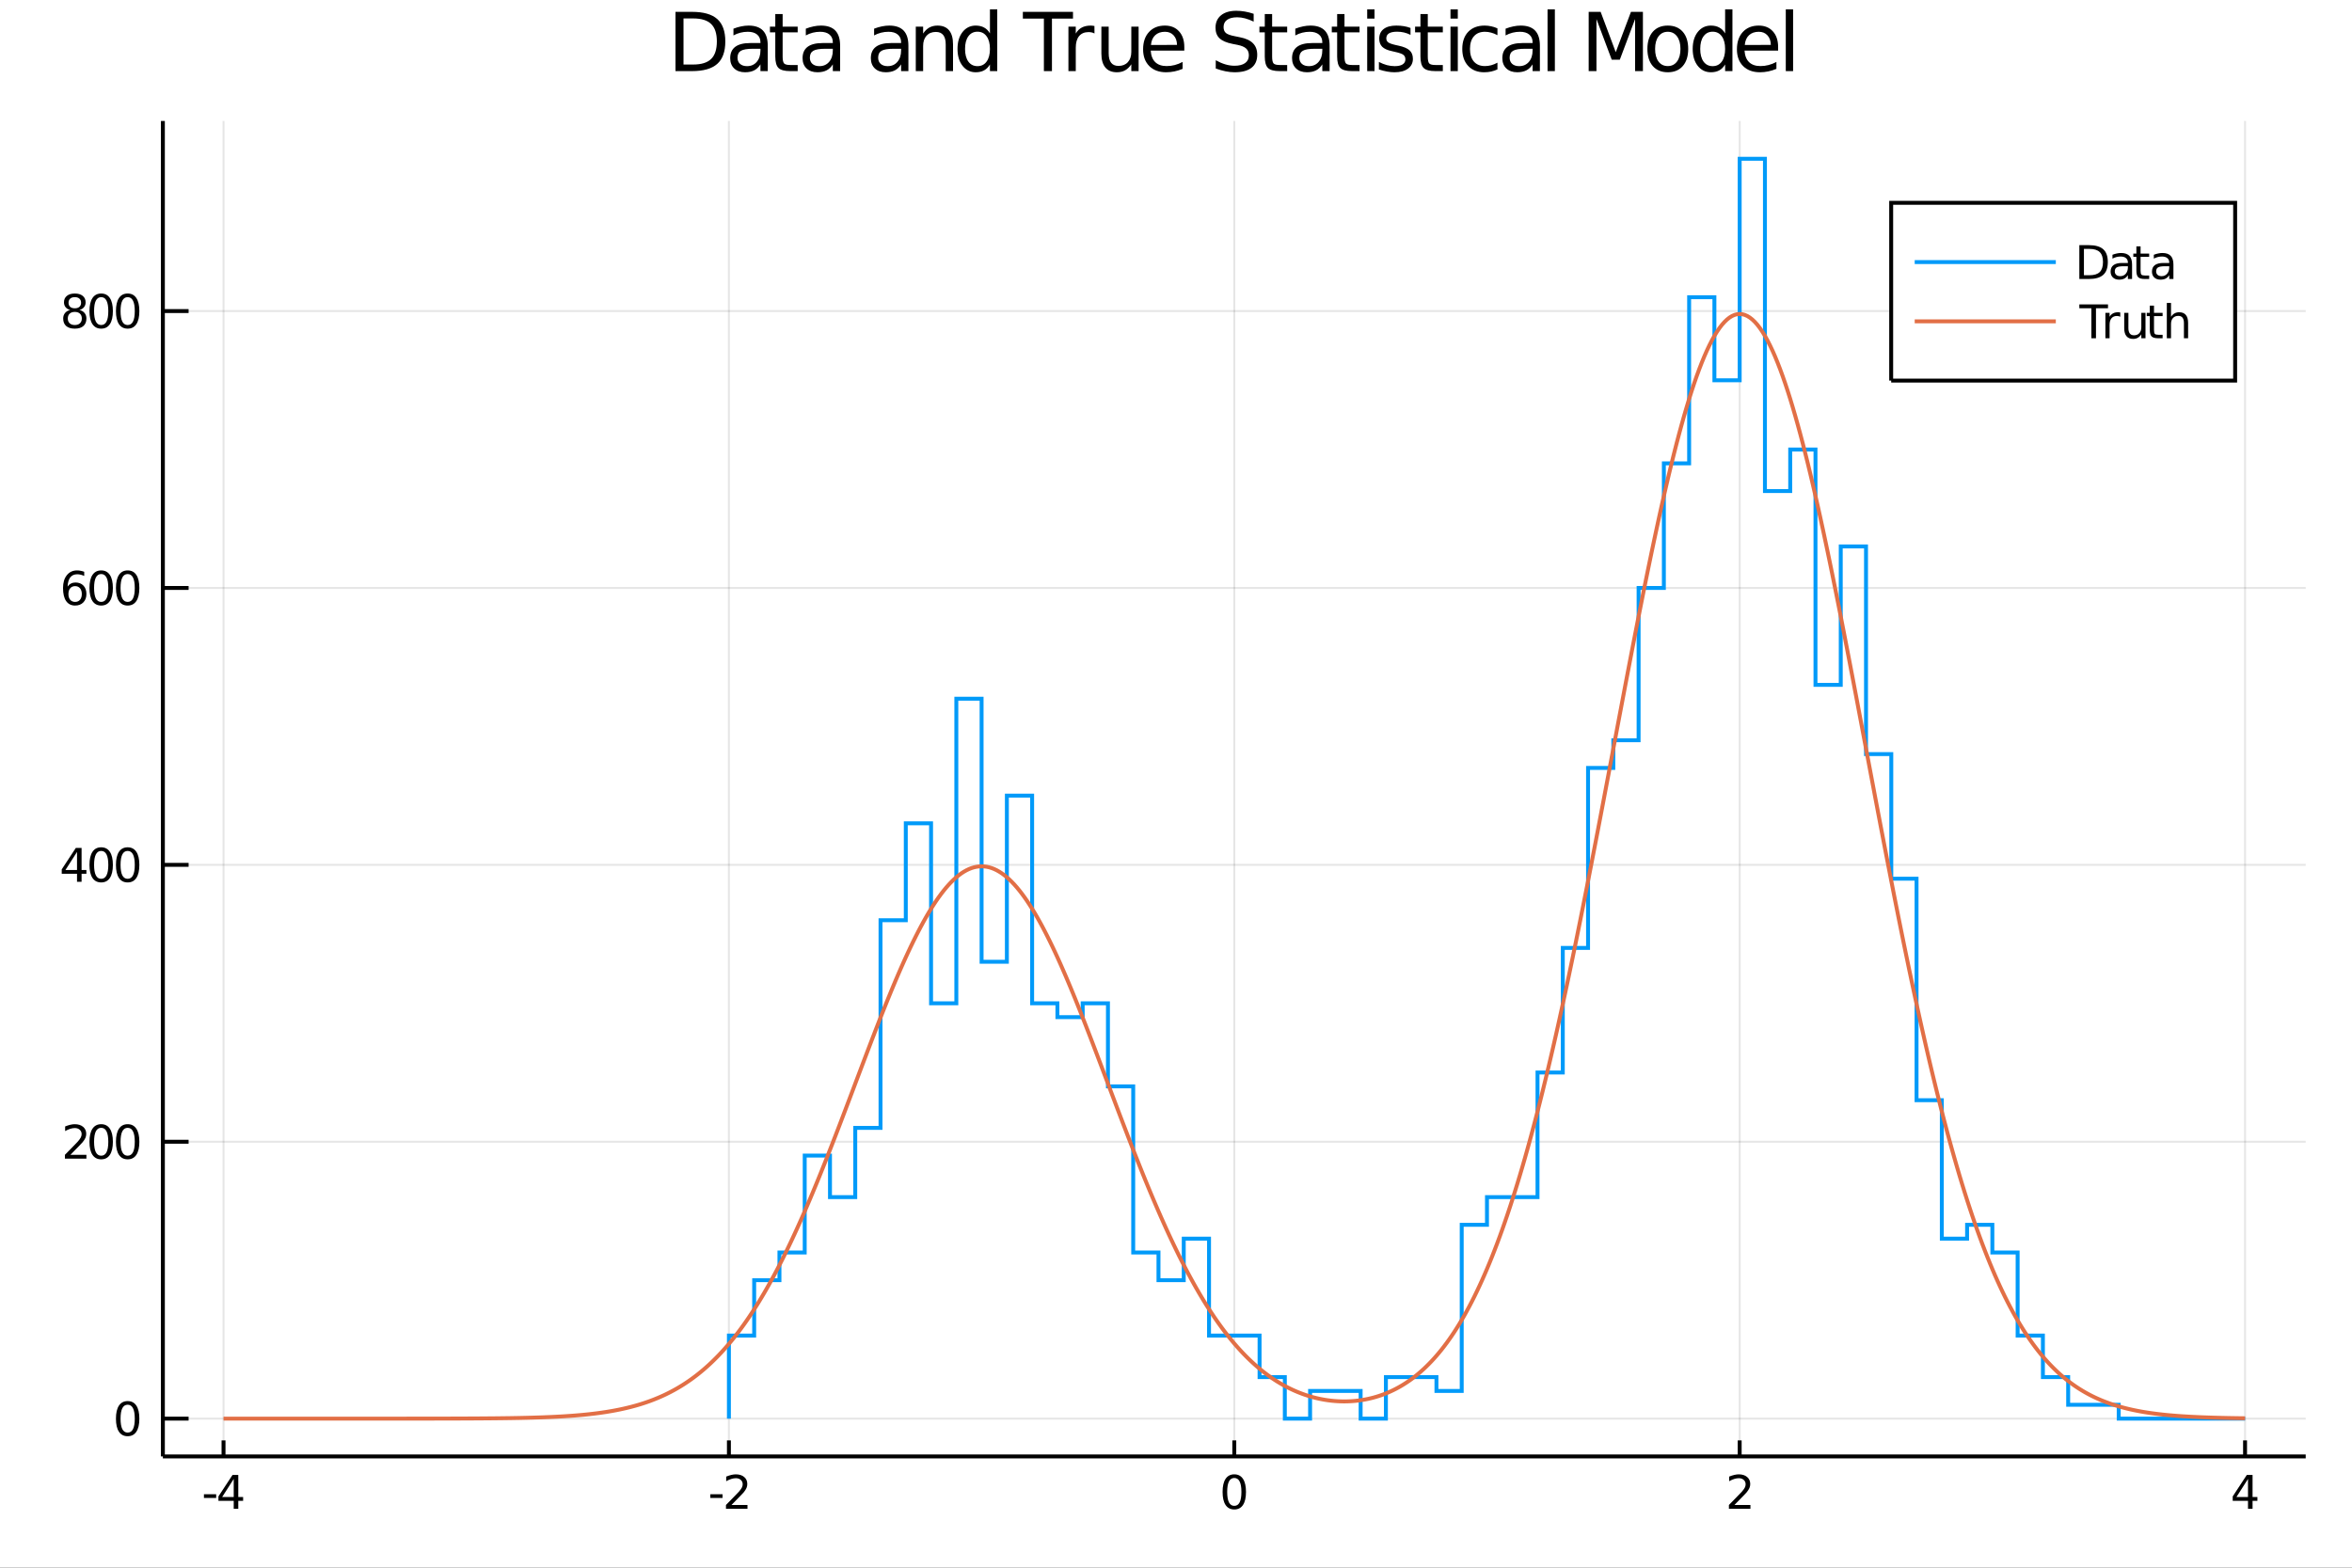 <?xml version="1.0" encoding="utf-8"?>
<svg xmlns="http://www.w3.org/2000/svg" xmlns:xlink="http://www.w3.org/1999/xlink" width="600" height="400" viewBox="0 0 2400 1600">
<rect x="0" y="0" width="2400" height="1600" fill="#333333" stroke="none"/>
<defs>
  <clipPath id="clip020">
    <rect x="0" y="0" width="2400" height="1600"/>
  </clipPath>
</defs>
<path clip-path="url(#clip020)" d="
M0 1600 L2400 1600 L2400 0 L0 0  Z
  " fill="#ffffff" fill-rule="evenodd" fill-opacity="1"/>
<defs>
  <clipPath id="clip021">
    <rect x="480" y="0" width="1681" height="1600"/>
  </clipPath>
</defs>
<path clip-path="url(#clip020)" d="
M166.205 1486.45 L2352.76 1486.45 L2352.76 123.472 L166.205 123.472  Z
  " fill="#ffffff" fill-rule="evenodd" fill-opacity="1"/>
<defs>
  <clipPath id="clip022">
    <rect x="166" y="123" width="2188" height="1364"/>
  </clipPath>
</defs>
<polyline clip-path="url(#clip022)" style="stroke:#000000; stroke-width:2; stroke-opacity:0.1; fill:none" points="
  228.088,1486.45 228.088,123.472 
  "/>
<polyline clip-path="url(#clip022)" style="stroke:#000000; stroke-width:2; stroke-opacity:0.1; fill:none" points="
  743.784,1486.45 743.784,123.472 
  "/>
<polyline clip-path="url(#clip022)" style="stroke:#000000; stroke-width:2; stroke-opacity:0.1; fill:none" points="
  1259.48,1486.45 1259.48,123.472 
  "/>
<polyline clip-path="url(#clip022)" style="stroke:#000000; stroke-width:2; stroke-opacity:0.1; fill:none" points="
  1775.18,1486.45 1775.18,123.472 
  "/>
<polyline clip-path="url(#clip022)" style="stroke:#000000; stroke-width:2; stroke-opacity:0.1; fill:none" points="
  2290.87,1486.45 2290.87,123.472 
  "/>
<polyline clip-path="url(#clip022)" style="stroke:#000000; stroke-width:2; stroke-opacity:0.1; fill:none" points="
  166.205,1447.87 2352.76,1447.87 
  "/>
<polyline clip-path="url(#clip022)" style="stroke:#000000; stroke-width:2; stroke-opacity:0.1; fill:none" points="
  166.205,1165.27 2352.76,1165.27 
  "/>
<polyline clip-path="url(#clip022)" style="stroke:#000000; stroke-width:2; stroke-opacity:0.1; fill:none" points="
  166.205,882.675 2352.76,882.675 
  "/>
<polyline clip-path="url(#clip022)" style="stroke:#000000; stroke-width:2; stroke-opacity:0.1; fill:none" points="
  166.205,600.076 2352.76,600.076 
  "/>
<polyline clip-path="url(#clip022)" style="stroke:#000000; stroke-width:2; stroke-opacity:0.1; fill:none" points="
  166.205,317.476 2352.76,317.476 
  "/>
<polyline clip-path="url(#clip020)" style="stroke:#000000; stroke-width:4; stroke-opacity:1; fill:none" points="
  166.205,1486.45 2352.76,1486.45 
  "/>
<polyline clip-path="url(#clip020)" style="stroke:#000000; stroke-width:4; stroke-opacity:1; fill:none" points="
  166.205,1486.45 166.205,123.472 
  "/>
<polyline clip-path="url(#clip020)" style="stroke:#000000; stroke-width:4; stroke-opacity:1; fill:none" points="
  228.088,1486.45 228.088,1470.09 
  "/>
<polyline clip-path="url(#clip020)" style="stroke:#000000; stroke-width:4; stroke-opacity:1; fill:none" points="
  743.784,1486.45 743.784,1470.09 
  "/>
<polyline clip-path="url(#clip020)" style="stroke:#000000; stroke-width:4; stroke-opacity:1; fill:none" points="
  1259.48,1486.45 1259.48,1470.09 
  "/>
<polyline clip-path="url(#clip020)" style="stroke:#000000; stroke-width:4; stroke-opacity:1; fill:none" points="
  1775.18,1486.45 1775.18,1470.09 
  "/>
<polyline clip-path="url(#clip020)" style="stroke:#000000; stroke-width:4; stroke-opacity:1; fill:none" points="
  2290.87,1486.45 2290.87,1470.09 
  "/>
<polyline clip-path="url(#clip020)" style="stroke:#000000; stroke-width:4; stroke-opacity:1; fill:none" points="
  166.205,1447.87 192.443,1447.87 
  "/>
<polyline clip-path="url(#clip020)" style="stroke:#000000; stroke-width:4; stroke-opacity:1; fill:none" points="
  166.205,1165.27 192.443,1165.27 
  "/>
<polyline clip-path="url(#clip020)" style="stroke:#000000; stroke-width:4; stroke-opacity:1; fill:none" points="
  166.205,882.675 192.443,882.675 
  "/>
<polyline clip-path="url(#clip020)" style="stroke:#000000; stroke-width:4; stroke-opacity:1; fill:none" points="
  166.205,600.076 192.443,600.076 
  "/>
<polyline clip-path="url(#clip020)" style="stroke:#000000; stroke-width:4; stroke-opacity:1; fill:none" points="
  166.205,317.476 192.443,317.476 
  "/>
<path clip-path="url(#clip020)" d="M 0 0 M208.1 1525.04 L220.577 1525.04 L220.577 1528.83 L208.1 1528.83 L208.1 1525.04 Z" fill="#000000" fill-rule="evenodd" fill-opacity="1" /><path clip-path="url(#clip020)" d="M 0 0 M238.493 1509.43 L226.688 1527.88 L238.493 1527.88 L238.493 1509.43 M237.266 1505.36 L243.146 1505.36 L243.146 1527.88 L248.077 1527.88 L248.077 1531.77 L243.146 1531.77 L243.146 1539.92 L238.493 1539.92 L238.493 1531.77 L222.891 1531.77 L222.891 1527.26 L237.266 1505.36 Z" fill="#000000" fill-rule="evenodd" fill-opacity="1" /><path clip-path="url(#clip020)" d="M 0 0 M724.838 1525.04 L737.314 1525.04 L737.314 1528.83 L724.838 1528.83 L724.838 1525.04 Z" fill="#000000" fill-rule="evenodd" fill-opacity="1" /><path clip-path="url(#clip020)" d="M 0 0 M746.412 1535.98 L762.731 1535.98 L762.731 1539.92 L740.787 1539.92 L740.787 1535.98 Q743.449 1533.23 748.032 1528.6 Q752.638 1523.95 753.819 1522.61 Q756.064 1520.08 756.944 1518.35 Q757.847 1516.59 757.847 1514.9 Q757.847 1512.14 755.902 1510.41 Q753.981 1508.67 750.879 1508.67 Q748.68 1508.67 746.226 1509.43 Q743.796 1510.2 741.018 1511.75 L741.018 1507.03 Q743.842 1505.89 746.296 1505.31 Q748.749 1504.73 750.787 1504.73 Q756.157 1504.73 759.351 1507.42 Q762.546 1510.11 762.546 1514.6 Q762.546 1516.73 761.736 1518.65 Q760.948 1520.54 758.842 1523.14 Q758.263 1523.81 755.161 1527.03 Q752.06 1530.22 746.412 1535.98 Z" fill="#000000" fill-rule="evenodd" fill-opacity="1" /><path clip-path="url(#clip020)" d="M 0 0 M1259.48 1508.44 Q1255.87 1508.44 1254.04 1512 Q1252.23 1515.55 1252.23 1522.67 Q1252.23 1529.78 1254.04 1533.35 Q1255.87 1536.89 1259.48 1536.89 Q1263.11 1536.89 1264.92 1533.35 Q1266.75 1529.78 1266.75 1522.67 Q1266.75 1515.55 1264.92 1512 Q1263.11 1508.44 1259.48 1508.44 M1259.48 1504.73 Q1265.29 1504.73 1268.35 1509.34 Q1271.42 1513.92 1271.42 1522.67 Q1271.42 1531.4 1268.35 1536.01 Q1265.29 1540.59 1259.48 1540.59 Q1253.67 1540.59 1250.59 1536.01 Q1247.54 1531.4 1247.54 1522.67 Q1247.54 1513.92 1250.59 1509.34 Q1253.67 1504.73 1259.48 1504.73 Z" fill="#000000" fill-rule="evenodd" fill-opacity="1" /><path clip-path="url(#clip020)" d="M 0 0 M1769.83 1535.98 L1786.15 1535.98 L1786.15 1539.92 L1764.2 1539.92 L1764.2 1535.98 Q1766.87 1533.23 1771.45 1528.6 Q1776.06 1523.95 1777.24 1522.61 Q1779.48 1520.08 1780.36 1518.35 Q1781.26 1516.59 1781.26 1514.9 Q1781.26 1512.14 1779.32 1510.41 Q1777.4 1508.67 1774.3 1508.67 Q1772.1 1508.67 1769.64 1509.43 Q1767.21 1510.2 1764.44 1511.75 L1764.44 1507.03 Q1767.26 1505.89 1769.71 1505.31 Q1772.17 1504.73 1774.2 1504.73 Q1779.57 1504.73 1782.77 1507.42 Q1785.96 1510.11 1785.96 1514.6 Q1785.96 1516.73 1785.15 1518.65 Q1784.37 1520.54 1782.26 1523.14 Q1781.68 1523.81 1778.58 1527.03 Q1775.48 1530.22 1769.83 1535.98 Z" fill="#000000" fill-rule="evenodd" fill-opacity="1" /><path clip-path="url(#clip020)" d="M 0 0 M2293.88 1509.43 L2282.08 1527.88 L2293.88 1527.88 L2293.88 1509.43 M2292.65 1505.36 L2298.53 1505.36 L2298.53 1527.88 L2303.46 1527.88 L2303.46 1531.77 L2298.53 1531.77 L2298.53 1539.92 L2293.88 1539.92 L2293.88 1531.77 L2278.28 1531.77 L2278.28 1527.26 L2292.65 1505.36 Z" fill="#000000" fill-rule="evenodd" fill-opacity="1" /><path clip-path="url(#clip020)" d="M 0 0 M130.26 1433.67 Q126.649 1433.67 124.82 1437.24 Q123.015 1440.78 123.015 1447.91 Q123.015 1455.01 124.82 1458.58 Q126.649 1462.12 130.26 1462.12 Q133.895 1462.12 135.7 1458.58 Q137.529 1455.01 137.529 1447.91 Q137.529 1440.78 135.7 1437.24 Q133.895 1433.67 130.26 1433.67 M130.26 1429.97 Q136.07 1429.97 139.126 1434.57 Q142.205 1439.16 142.205 1447.91 Q142.205 1456.63 139.126 1461.24 Q136.07 1465.82 130.26 1465.82 Q124.45 1465.82 121.371 1461.24 Q118.316 1456.63 118.316 1447.91 Q118.316 1439.16 121.371 1434.57 Q124.45 1429.97 130.26 1429.97 Z" fill="#000000" fill-rule="evenodd" fill-opacity="1" /><path clip-path="url(#clip020)" d="M 0 0 M71.858 1178.62 L88.177 1178.62 L88.177 1182.55 L66.233 1182.55 L66.233 1178.62 Q68.895 1175.86 73.478 1171.23 Q78.085 1166.58 79.265 1165.24 Q81.51 1162.72 82.39 1160.98 Q83.293 1159.22 83.293 1157.53 Q83.293 1154.78 81.349 1153.04 Q79.427 1151.3 76.325 1151.3 Q74.126 1151.3 71.673 1152.07 Q69.242 1152.83 66.464 1154.38 L66.464 1149.66 Q69.288 1148.53 71.742 1147.95 Q74.196 1147.37 76.233 1147.37 Q81.603 1147.37 84.798 1150.05 Q87.992 1152.74 87.992 1157.23 Q87.992 1159.36 87.182 1161.28 Q86.395 1163.18 84.288 1165.77 Q83.71 1166.44 80.608 1169.66 Q77.506 1172.85 71.858 1178.62 Z" fill="#000000" fill-rule="evenodd" fill-opacity="1" /><path clip-path="url(#clip020)" d="M 0 0 M103.247 1151.07 Q99.635 1151.07 97.807 1154.64 Q96.001 1158.18 96.001 1165.31 Q96.001 1172.42 97.807 1175.98 Q99.635 1179.52 103.247 1179.52 Q106.881 1179.52 108.686 1175.98 Q110.515 1172.42 110.515 1165.31 Q110.515 1158.18 108.686 1154.64 Q106.881 1151.07 103.247 1151.07 M103.247 1147.37 Q109.057 1147.37 112.112 1151.98 Q115.191 1156.56 115.191 1165.31 Q115.191 1174.04 112.112 1178.64 Q109.057 1183.23 103.247 1183.23 Q97.436 1183.23 94.358 1178.64 Q91.302 1174.04 91.302 1165.31 Q91.302 1156.56 94.358 1151.98 Q97.436 1147.37 103.247 1147.37 Z" fill="#000000" fill-rule="evenodd" fill-opacity="1" /><path clip-path="url(#clip020)" d="M 0 0 M130.26 1151.07 Q126.649 1151.07 124.82 1154.64 Q123.015 1158.18 123.015 1165.31 Q123.015 1172.42 124.82 1175.98 Q126.649 1179.52 130.26 1179.52 Q133.895 1179.52 135.7 1175.98 Q137.529 1172.42 137.529 1165.31 Q137.529 1158.18 135.7 1154.64 Q133.895 1151.07 130.26 1151.07 M130.26 1147.37 Q136.07 1147.37 139.126 1151.98 Q142.205 1156.56 142.205 1165.31 Q142.205 1174.04 139.126 1178.64 Q136.07 1183.23 130.26 1183.23 Q124.45 1183.23 121.371 1178.64 Q118.316 1174.04 118.316 1165.31 Q118.316 1156.56 121.371 1151.98 Q124.45 1147.37 130.26 1147.37 Z" fill="#000000" fill-rule="evenodd" fill-opacity="1" /><path clip-path="url(#clip020)" d="M 0 0 M78.594 869.469 L66.788 887.918 L78.594 887.918 L78.594 869.469 M77.367 865.395 L83.247 865.395 L83.247 887.918 L88.177 887.918 L88.177 891.807 L83.247 891.807 L83.247 899.955 L78.594 899.955 L78.594 891.807 L62.992 891.807 L62.992 887.293 L77.367 865.395 Z" fill="#000000" fill-rule="evenodd" fill-opacity="1" /><path clip-path="url(#clip020)" d="M 0 0 M103.247 868.473 Q99.635 868.473 97.807 872.038 Q96.001 875.58 96.001 882.709 Q96.001 889.816 97.807 893.381 Q99.635 896.922 103.247 896.922 Q106.881 896.922 108.686 893.381 Q110.515 889.816 110.515 882.709 Q110.515 875.58 108.686 872.038 Q106.881 868.473 103.247 868.473 M103.247 864.77 Q109.057 864.77 112.112 869.376 Q115.191 873.96 115.191 882.709 Q115.191 891.436 112.112 896.043 Q109.057 900.626 103.247 900.626 Q97.436 900.626 94.358 896.043 Q91.302 891.436 91.302 882.709 Q91.302 873.96 94.358 869.376 Q97.436 864.77 103.247 864.77 Z" fill="#000000" fill-rule="evenodd" fill-opacity="1" /><path clip-path="url(#clip020)" d="M 0 0 M130.26 868.473 Q126.649 868.473 124.82 872.038 Q123.015 875.58 123.015 882.709 Q123.015 889.816 124.82 893.381 Q126.649 896.922 130.26 896.922 Q133.895 896.922 135.7 893.381 Q137.529 889.816 137.529 882.709 Q137.529 875.58 135.7 872.038 Q133.895 868.473 130.26 868.473 M130.26 864.77 Q136.07 864.77 139.126 869.376 Q142.205 873.96 142.205 882.709 Q142.205 891.436 139.126 896.043 Q136.07 900.626 130.26 900.626 Q124.45 900.626 121.371 896.043 Q118.316 891.436 118.316 882.709 Q118.316 873.96 121.371 869.376 Q124.45 864.77 130.26 864.77 Z" fill="#000000" fill-rule="evenodd" fill-opacity="1" /><path clip-path="url(#clip020)" d="M 0 0 M76.65 598.212 Q73.501 598.212 71.65 600.365 Q69.821 602.518 69.821 606.268 Q69.821 609.995 71.65 612.17 Q73.501 614.323 76.65 614.323 Q79.798 614.323 81.626 612.17 Q83.478 609.995 83.478 606.268 Q83.478 602.518 81.626 600.365 Q79.798 598.212 76.65 598.212 M85.932 583.559 L85.932 587.819 Q84.173 586.985 82.367 586.546 Q80.585 586.106 78.825 586.106 Q74.196 586.106 71.742 589.231 Q69.311 592.356 68.964 598.675 Q70.33 596.661 72.39 595.596 Q74.45 594.509 76.927 594.509 Q82.135 594.509 85.145 597.68 Q88.177 600.828 88.177 606.268 Q88.177 611.592 85.029 614.809 Q81.881 618.027 76.65 618.027 Q70.654 618.027 67.483 613.444 Q64.312 608.837 64.312 600.11 Q64.312 591.916 68.2 587.055 Q72.089 582.171 78.64 582.171 Q80.399 582.171 82.182 582.518 Q83.987 582.865 85.932 583.559 Z" fill="#000000" fill-rule="evenodd" fill-opacity="1" /><path clip-path="url(#clip020)" d="M 0 0 M103.247 585.874 Q99.635 585.874 97.807 589.439 Q96.001 592.981 96.001 600.11 Q96.001 607.217 97.807 610.782 Q99.635 614.323 103.247 614.323 Q106.881 614.323 108.686 610.782 Q110.515 607.217 110.515 600.11 Q110.515 592.981 108.686 589.439 Q106.881 585.874 103.247 585.874 M103.247 582.171 Q109.057 582.171 112.112 586.777 Q115.191 591.36 115.191 600.11 Q115.191 608.837 112.112 613.444 Q109.057 618.027 103.247 618.027 Q97.436 618.027 94.358 613.444 Q91.302 608.837 91.302 600.11 Q91.302 591.36 94.358 586.777 Q97.436 582.171 103.247 582.171 Z" fill="#000000" fill-rule="evenodd" fill-opacity="1" /><path clip-path="url(#clip020)" d="M 0 0 M130.26 585.874 Q126.649 585.874 124.82 589.439 Q123.015 592.981 123.015 600.11 Q123.015 607.217 124.82 610.782 Q126.649 614.323 130.26 614.323 Q133.895 614.323 135.7 610.782 Q137.529 607.217 137.529 600.11 Q137.529 592.981 135.7 589.439 Q133.895 585.874 130.26 585.874 M130.26 582.171 Q136.07 582.171 139.126 586.777 Q142.205 591.36 142.205 600.11 Q142.205 608.837 139.126 613.444 Q136.07 618.027 130.26 618.027 Q124.45 618.027 121.371 613.444 Q118.316 608.837 118.316 600.11 Q118.316 591.36 121.371 586.777 Q124.45 582.171 130.26 582.171 Z" fill="#000000" fill-rule="evenodd" fill-opacity="1" /><path clip-path="url(#clip020)" d="M 0 0 M76.325 318.345 Q72.992 318.345 71.071 320.127 Q69.173 321.909 69.173 325.034 Q69.173 328.159 71.071 329.942 Q72.992 331.724 76.325 331.724 Q79.659 331.724 81.58 329.942 Q83.501 328.136 83.501 325.034 Q83.501 321.909 81.58 320.127 Q79.682 318.345 76.325 318.345 M71.65 316.354 Q68.64 315.613 66.95 313.553 Q65.284 311.493 65.284 308.53 Q65.284 304.386 68.224 301.979 Q71.186 299.571 76.325 299.571 Q81.487 299.571 84.427 301.979 Q87.367 304.386 87.367 308.53 Q87.367 311.493 85.677 313.553 Q84.01 315.613 81.024 316.354 Q84.404 317.141 86.279 319.432 Q88.177 321.724 88.177 325.034 Q88.177 330.057 85.099 332.743 Q82.043 335.428 76.325 335.428 Q70.608 335.428 67.529 332.743 Q64.474 330.057 64.474 325.034 Q64.474 321.724 66.372 319.432 Q68.27 317.141 71.65 316.354 M69.936 308.97 Q69.936 311.655 71.603 313.159 Q73.293 314.664 76.325 314.664 Q79.335 314.664 81.024 313.159 Q82.737 311.655 82.737 308.97 Q82.737 306.284 81.024 304.78 Q79.335 303.275 76.325 303.275 Q73.293 303.275 71.603 304.78 Q69.936 306.284 69.936 308.97 Z" fill="#000000" fill-rule="evenodd" fill-opacity="1" /><path clip-path="url(#clip020)" d="M 0 0 M103.247 303.275 Q99.635 303.275 97.807 306.84 Q96.001 310.382 96.001 317.511 Q96.001 324.618 97.807 328.182 Q99.635 331.724 103.247 331.724 Q106.881 331.724 108.686 328.182 Q110.515 324.618 110.515 317.511 Q110.515 310.382 108.686 306.84 Q106.881 303.275 103.247 303.275 M103.247 299.571 Q109.057 299.571 112.112 304.178 Q115.191 308.761 115.191 317.511 Q115.191 326.238 112.112 330.844 Q109.057 335.428 103.247 335.428 Q97.436 335.428 94.358 330.844 Q91.302 326.238 91.302 317.511 Q91.302 308.761 94.358 304.178 Q97.436 299.571 103.247 299.571 Z" fill="#000000" fill-rule="evenodd" fill-opacity="1" /><path clip-path="url(#clip020)" d="M 0 0 M130.26 303.275 Q126.649 303.275 124.82 306.84 Q123.015 310.382 123.015 317.511 Q123.015 324.618 124.82 328.182 Q126.649 331.724 130.26 331.724 Q133.895 331.724 135.7 328.182 Q137.529 324.618 137.529 317.511 Q137.529 310.382 135.7 306.84 Q133.895 303.275 130.26 303.275 M130.26 299.571 Q136.07 299.571 139.126 304.178 Q142.205 308.761 142.205 317.511 Q142.205 326.238 139.126 330.844 Q136.07 335.428 130.26 335.428 Q124.45 335.428 121.371 330.844 Q118.316 326.238 118.316 317.511 Q118.316 308.761 121.371 304.178 Q124.45 299.571 130.26 299.571 Z" fill="#000000" fill-rule="evenodd" fill-opacity="1" /><path clip-path="url(#clip020)" d="M 0 0 M697.458 18.82 L697.458 65.852 L707.342 65.852 Q719.859 65.852 725.652 60.18 Q731.485 54.509 731.485 42.275 Q731.485 30.122 725.652 24.492 Q719.859 18.82 707.342 18.82 L697.458 18.82 M689.275 12.096 L706.086 12.096 Q723.667 12.096 731.891 19.428 Q740.114 26.72 740.114 42.275 Q740.114 57.912 731.85 65.244 Q723.586 72.576 706.086 72.576 L689.275 72.576 L689.275 12.096 Z" fill="#000000" fill-rule="evenodd" fill-opacity="1" /><path clip-path="url(#clip020)" d="M 0 0 M768.551 49.769 Q759.518 49.769 756.034 51.835 Q752.55 53.901 752.55 58.884 Q752.55 62.854 755.143 65.203 Q757.776 67.512 762.272 67.512 Q768.47 67.512 772.197 63.137 Q775.964 58.722 775.964 51.43 L775.964 49.769 L768.551 49.769 M783.418 46.691 L783.418 72.576 L775.964 72.576 L775.964 65.689 Q773.412 69.821 769.604 71.806 Q765.797 73.751 760.287 73.751 Q753.32 73.751 749.188 69.862 Q745.096 65.933 745.096 59.37 Q745.096 51.714 750.201 47.825 Q755.345 43.936 765.513 43.936 L775.964 43.936 L775.964 43.207 Q775.964 38.062 772.562 35.267 Q769.199 32.431 763.082 32.431 Q759.194 32.431 755.507 33.363 Q751.821 34.295 748.418 36.158 L748.418 29.272 Q752.51 27.692 756.358 26.922 Q760.206 26.112 763.852 26.112 Q773.696 26.112 778.557 31.216 Q783.418 36.32 783.418 46.691 Z" fill="#000000" fill-rule="evenodd" fill-opacity="1" /><path clip-path="url(#clip020)" d="M 0 0 M798.609 14.324 L798.609 27.206 L813.962 27.206 L813.962 32.999 L798.609 32.999 L798.609 57.628 Q798.609 63.178 800.108 64.758 Q801.647 66.338 806.306 66.338 L813.962 66.338 L813.962 72.576 L806.306 72.576 Q797.677 72.576 794.396 69.376 Q791.115 66.135 791.115 57.628 L791.115 32.999 L785.646 32.999 L785.646 27.206 L791.115 27.206 L791.115 14.324 L798.609 14.324 Z" fill="#000000" fill-rule="evenodd" fill-opacity="1" /><path clip-path="url(#clip020)" d="M 0 0 M842.399 49.769 Q833.366 49.769 829.882 51.835 Q826.398 53.901 826.398 58.884 Q826.398 62.854 828.991 65.203 Q831.624 67.512 836.12 67.512 Q842.318 67.512 846.045 63.137 Q849.812 58.722 849.812 51.43 L849.812 49.769 L842.399 49.769 M857.266 46.691 L857.266 72.576 L849.812 72.576 L849.812 65.689 Q847.26 69.821 843.452 71.806 Q839.645 73.751 834.135 73.751 Q827.168 73.751 823.036 69.862 Q818.944 65.933 818.944 59.37 Q818.944 51.714 824.049 47.825 Q829.193 43.936 839.361 43.936 L849.812 43.936 L849.812 43.207 Q849.812 38.062 846.41 35.267 Q843.047 32.431 836.93 32.431 Q833.042 32.431 829.355 33.363 Q825.669 34.295 822.266 36.158 L822.266 29.272 Q826.358 27.692 830.206 26.922 Q834.054 26.112 837.7 26.112 Q847.544 26.112 852.405 31.216 Q857.266 36.32 857.266 46.691 Z" fill="#000000" fill-rule="evenodd" fill-opacity="1" /><path clip-path="url(#clip020)" d="M 0 0 M912.075 49.769 Q903.041 49.769 899.557 51.835 Q896.074 53.901 896.074 58.884 Q896.074 62.854 898.666 65.203 Q901.299 67.512 905.796 67.512 Q911.994 67.512 915.721 63.137 Q919.488 58.722 919.488 51.43 L919.488 49.769 L912.075 49.769 M926.942 46.691 L926.942 72.576 L919.488 72.576 L919.488 65.689 Q916.936 69.821 913.128 71.806 Q909.32 73.751 903.811 73.751 Q896.843 73.751 892.711 69.862 Q888.62 65.933 888.62 59.37 Q888.62 51.714 893.724 47.825 Q898.869 43.936 909.037 43.936 L919.488 43.936 L919.488 43.207 Q919.488 38.062 916.085 35.267 Q912.723 32.431 906.606 32.431 Q902.717 32.431 899.031 33.363 Q895.345 34.295 891.942 36.158 L891.942 29.272 Q896.033 27.692 899.882 26.922 Q903.73 26.112 907.376 26.112 Q917.219 26.112 922.08 31.216 Q926.942 36.32 926.942 46.691 Z" fill="#000000" fill-rule="evenodd" fill-opacity="1" /><path clip-path="url(#clip020)" d="M 0 0 M972.474 45.192 L972.474 72.576 L965.02 72.576 L965.02 45.435 Q965.02 38.994 962.508 35.794 Q959.997 32.594 954.974 32.594 Q948.938 32.594 945.454 36.442 Q941.97 40.29 941.97 46.934 L941.97 72.576 L934.476 72.576 L934.476 27.206 L941.97 27.206 L941.97 34.254 Q944.644 30.163 948.249 28.138 Q951.895 26.112 956.635 26.112 Q964.453 26.112 968.463 30.973 Q972.474 35.794 972.474 45.192 Z" fill="#000000" fill-rule="evenodd" fill-opacity="1" /><path clip-path="url(#clip020)" d="M 0 0 M1010.15 34.092 L1010.15 9.544 L1017.6 9.544 L1017.6 72.576 L1010.15 72.576 L1010.15 65.77 Q1007.8 69.821 1004.19 71.806 Q1000.63 73.751 995.604 73.751 Q987.381 73.751 982.196 67.188 Q977.051 60.626 977.051 49.931 Q977.051 39.237 982.196 32.675 Q987.381 26.112 995.604 26.112 Q1000.63 26.112 1004.19 28.097 Q1007.8 30.041 1010.15 34.092 M984.748 49.931 Q984.748 58.155 988.11 62.854 Q991.513 67.512 997.427 67.512 Q1003.34 67.512 1006.74 62.854 Q1010.15 58.155 1010.15 49.931 Q1010.15 41.708 1006.74 37.05 Q1003.34 32.35 997.427 32.35 Q991.513 32.35 988.11 37.05 Q984.748 41.708 984.748 49.931 Z" fill="#000000" fill-rule="evenodd" fill-opacity="1" /><path clip-path="url(#clip020)" d="M 0 0 M1043.73 12.096 L1094.89 12.096 L1094.89 18.983 L1073.42 18.983 L1073.42 72.576 L1065.2 72.576 L1065.2 18.983 L1043.73 18.983 L1043.73 12.096 Z" fill="#000000" fill-rule="evenodd" fill-opacity="1" /><path clip-path="url(#clip020)" d="M 0 0 M1116.81 34.173 Q1115.55 33.444 1114.05 33.12 Q1112.59 32.756 1110.81 32.756 Q1104.49 32.756 1101.09 36.888 Q1097.73 40.979 1097.73 48.676 L1097.73 72.576 L1090.23 72.576 L1090.23 27.206 L1097.73 27.206 L1097.73 34.254 Q1100.08 30.122 1103.84 28.138 Q1107.61 26.112 1113 26.112 Q1113.77 26.112 1114.7 26.234 Q1115.63 26.315 1116.77 26.517 L1116.81 34.173 Z" fill="#000000" fill-rule="evenodd" fill-opacity="1" /><path clip-path="url(#clip020)" d="M 0 0 M1123.86 54.671 L1123.86 27.206 L1131.31 27.206 L1131.31 54.387 Q1131.31 60.828 1133.82 64.069 Q1136.33 67.269 1141.36 67.269 Q1147.39 67.269 1150.88 63.421 Q1154.4 59.573 1154.4 52.929 L1154.4 27.206 L1161.85 27.206 L1161.85 72.576 L1154.4 72.576 L1154.4 65.608 Q1151.69 69.74 1148.08 71.766 Q1144.52 73.751 1139.78 73.751 Q1131.96 73.751 1127.91 68.89 Q1123.86 64.029 1123.86 54.671 M1142.61 26.112 L1142.61 26.112 Z" fill="#000000" fill-rule="evenodd" fill-opacity="1" /><path clip-path="url(#clip020)" d="M 0 0 M1208.48 48.028 L1208.48 51.673 L1174.21 51.673 Q1174.69 59.37 1178.83 63.421 Q1183 67.431 1190.41 67.431 Q1194.71 67.431 1198.72 66.378 Q1202.77 65.325 1206.74 63.218 L1206.74 70.267 Q1202.73 71.968 1198.51 72.86 Q1194.3 73.751 1189.97 73.751 Q1179.11 73.751 1172.75 67.431 Q1166.43 61.112 1166.43 50.337 Q1166.43 39.197 1172.43 32.675 Q1178.46 26.112 1188.67 26.112 Q1197.83 26.112 1203.13 32.026 Q1208.48 37.9 1208.48 48.028 M1201.03 45.84 Q1200.94 39.723 1197.58 36.077 Q1194.26 32.431 1188.75 32.431 Q1182.51 32.431 1178.75 35.956 Q1175.02 39.48 1174.45 45.88 L1201.03 45.84 Z" fill="#000000" fill-rule="evenodd" fill-opacity="1" /><path clip-path="url(#clip020)" d="M 0 0 M1279.25 14.081 L1279.25 22.061 Q1274.59 19.833 1270.46 18.739 Q1266.33 17.646 1262.48 17.646 Q1255.79 17.646 1252.15 20.238 Q1248.54 22.831 1248.54 27.611 Q1248.54 31.621 1250.93 33.687 Q1253.36 35.713 1260.09 36.969 L1265.03 37.981 Q1274.19 39.723 1278.52 44.139 Q1282.89 48.514 1282.89 55.886 Q1282.89 64.677 1276.98 69.214 Q1271.11 73.751 1259.72 73.751 Q1255.43 73.751 1250.57 72.778 Q1245.75 71.806 1240.56 69.902 L1240.56 61.477 Q1245.55 64.272 1250.33 65.689 Q1255.11 67.107 1259.72 67.107 Q1266.73 67.107 1270.54 64.353 Q1274.35 61.598 1274.35 56.494 Q1274.35 52.038 1271.59 49.526 Q1268.88 47.015 1262.64 45.759 L1257.66 44.787 Q1248.5 42.964 1244.41 39.075 Q1240.32 35.186 1240.32 28.259 Q1240.32 20.238 1245.95 15.62 Q1251.62 11.002 1261.55 11.002 Q1265.8 11.002 1270.22 11.772 Q1274.63 12.542 1279.25 14.081 Z" fill="#000000" fill-rule="evenodd" fill-opacity="1" /><path clip-path="url(#clip020)" d="M 0 0 M1298.09 14.324 L1298.09 27.206 L1313.44 27.206 L1313.44 32.999 L1298.09 32.999 L1298.09 57.628 Q1298.09 63.178 1299.58 64.758 Q1301.12 66.338 1305.78 66.338 L1313.44 66.338 L1313.44 72.576 L1305.78 72.576 Q1297.15 72.576 1293.87 69.376 Q1290.59 66.135 1290.59 57.628 L1290.59 32.999 L1285.12 32.999 L1285.12 27.206 L1290.59 27.206 L1290.59 14.324 L1298.09 14.324 Z" fill="#000000" fill-rule="evenodd" fill-opacity="1" /><path clip-path="url(#clip020)" d="M 0 0 M1341.88 49.769 Q1332.84 49.769 1329.36 51.835 Q1325.87 53.901 1325.87 58.884 Q1325.87 62.854 1328.47 65.203 Q1331.1 67.512 1335.6 67.512 Q1341.79 67.512 1345.52 63.137 Q1349.29 58.722 1349.29 51.43 L1349.29 49.769 L1341.88 49.769 M1356.74 46.691 L1356.74 72.576 L1349.29 72.576 L1349.29 65.689 Q1346.74 69.821 1342.93 71.806 Q1339.12 73.751 1333.61 73.751 Q1326.64 73.751 1322.51 69.862 Q1318.42 65.933 1318.42 59.37 Q1318.42 51.714 1323.53 47.825 Q1328.67 43.936 1338.84 43.936 L1349.29 43.936 L1349.29 43.207 Q1349.29 38.062 1345.89 35.267 Q1342.52 32.431 1336.41 32.431 Q1332.52 32.431 1328.83 33.363 Q1325.15 34.295 1321.74 36.158 L1321.74 29.272 Q1325.83 27.692 1329.68 26.922 Q1333.53 26.112 1337.18 26.112 Q1347.02 26.112 1351.88 31.216 Q1356.74 36.32 1356.74 46.691 Z" fill="#000000" fill-rule="evenodd" fill-opacity="1" /><path clip-path="url(#clip020)" d="M 0 0 M1371.93 14.324 L1371.93 27.206 L1387.29 27.206 L1387.29 32.999 L1371.93 32.999 L1371.93 57.628 Q1371.93 63.178 1373.43 64.758 Q1374.97 66.338 1379.63 66.338 L1387.29 66.338 L1387.29 72.576 L1379.63 72.576 Q1371 72.576 1367.72 69.376 Q1364.44 66.135 1364.44 57.628 L1364.44 32.999 L1358.97 32.999 L1358.97 27.206 L1364.44 27.206 L1364.44 14.324 L1371.93 14.324 Z" fill="#000000" fill-rule="evenodd" fill-opacity="1" /><path clip-path="url(#clip020)" d="M 0 0 M1395.1 27.206 L1402.56 27.206 L1402.56 72.576 L1395.1 72.576 L1395.1 27.206 M1395.1 9.544 L1402.56 9.544 L1402.56 18.983 L1395.1 18.983 L1395.1 9.544 Z" fill="#000000" fill-rule="evenodd" fill-opacity="1" /><path clip-path="url(#clip020)" d="M 0 0 M1439.3 28.543 L1439.3 35.591 Q1436.14 33.971 1432.74 33.161 Q1429.33 32.35 1425.69 32.35 Q1420.14 32.35 1417.34 34.052 Q1414.59 35.753 1414.59 39.156 Q1414.59 41.749 1416.57 43.248 Q1418.56 44.706 1424.55 46.043 L1427.11 46.61 Q1435.05 48.311 1438.37 51.43 Q1441.73 54.509 1441.73 60.059 Q1441.73 66.378 1436.71 70.064 Q1431.72 73.751 1422.97 73.751 Q1419.33 73.751 1415.36 73.022 Q1411.43 72.333 1407.05 70.915 L1407.05 63.218 Q1411.19 65.365 1415.2 66.459 Q1419.21 67.512 1423.14 67.512 Q1428.4 67.512 1431.24 65.73 Q1434.07 63.907 1434.07 60.626 Q1434.07 57.588 1432.01 55.967 Q1429.98 54.347 1423.06 52.848 L1420.46 52.24 Q1413.54 50.782 1410.46 47.785 Q1407.38 44.746 1407.38 39.48 Q1407.38 33.08 1411.92 29.596 Q1416.45 26.112 1424.8 26.112 Q1428.93 26.112 1432.58 26.72 Q1436.22 27.327 1439.3 28.543 Z" fill="#000000" fill-rule="evenodd" fill-opacity="1" /><path clip-path="url(#clip020)" d="M 0 0 M1456.92 14.324 L1456.92 27.206 L1472.27 27.206 L1472.27 32.999 L1456.92 32.999 L1456.92 57.628 Q1456.92 63.178 1458.42 64.758 Q1459.96 66.338 1464.62 66.338 L1472.27 66.338 L1472.27 72.576 L1464.62 72.576 Q1455.99 72.576 1452.71 69.376 Q1449.43 66.135 1449.43 57.628 L1449.43 32.999 L1443.96 32.999 L1443.96 27.206 L1449.43 27.206 L1449.43 14.324 L1456.92 14.324 Z" fill="#000000" fill-rule="evenodd" fill-opacity="1" /><path clip-path="url(#clip020)" d="M 0 0 M1480.09 27.206 L1487.55 27.206 L1487.55 72.576 L1480.09 72.576 L1480.09 27.206 M1480.09 9.544 L1487.55 9.544 L1487.55 18.983 L1480.09 18.983 L1480.09 9.544 Z" fill="#000000" fill-rule="evenodd" fill-opacity="1" /><path clip-path="url(#clip020)" d="M 0 0 M1528.01 28.948 L1528.01 35.915 Q1524.86 34.173 1521.65 33.323 Q1518.5 32.431 1515.25 32.431 Q1508 32.431 1503.99 37.05 Q1499.98 41.627 1499.98 49.931 Q1499.98 58.236 1503.99 62.854 Q1508 67.431 1515.25 67.431 Q1518.5 67.431 1521.65 66.581 Q1524.86 65.689 1528.01 63.948 L1528.01 70.834 Q1524.9 72.292 1521.53 73.022 Q1518.21 73.751 1514.44 73.751 Q1504.2 73.751 1498.16 67.31 Q1492.12 60.869 1492.12 49.931 Q1492.12 38.832 1498.2 32.472 Q1504.32 26.112 1514.93 26.112 Q1518.37 26.112 1521.65 26.841 Q1524.94 27.53 1528.01 28.948 Z" fill="#000000" fill-rule="evenodd" fill-opacity="1" /><path clip-path="url(#clip020)" d="M 0 0 M1556.45 49.769 Q1547.42 49.769 1543.93 51.835 Q1540.45 53.901 1540.45 58.884 Q1540.45 62.854 1543.04 65.203 Q1545.68 67.512 1550.17 67.512 Q1556.37 67.512 1560.1 63.137 Q1563.87 58.722 1563.87 51.43 L1563.87 49.769 L1556.45 49.769 M1571.32 46.691 L1571.32 72.576 L1563.87 72.576 L1563.87 65.689 Q1561.31 69.821 1557.51 71.806 Q1553.7 73.751 1548.19 73.751 Q1541.22 73.751 1537.09 69.862 Q1533 65.933 1533 59.37 Q1533 51.714 1538.1 47.825 Q1543.25 43.936 1553.41 43.936 L1563.87 43.936 L1563.87 43.207 Q1563.87 38.062 1560.46 35.267 Q1557.1 32.431 1550.98 32.431 Q1547.09 32.431 1543.41 33.363 Q1539.72 34.295 1536.32 36.158 L1536.32 29.272 Q1540.41 27.692 1544.26 26.922 Q1548.11 26.112 1551.75 26.112 Q1561.6 26.112 1566.46 31.216 Q1571.32 36.32 1571.32 46.691 Z" fill="#000000" fill-rule="evenodd" fill-opacity="1" /><path clip-path="url(#clip020)" d="M 0 0 M1579.14 9.544 L1586.59 9.544 L1586.59 72.576 L1579.14 72.576 L1579.14 9.544 Z" fill="#000000" fill-rule="evenodd" fill-opacity="1" /><path clip-path="url(#clip020)" d="M 0 0 M1621.1 12.096 L1633.3 12.096 L1648.73 53.253 L1664.25 12.096 L1676.44 12.096 L1676.44 72.576 L1668.46 72.576 L1668.46 19.469 L1652.86 60.95 L1644.64 60.95 L1629.04 19.469 L1629.04 72.576 L1621.1 72.576 L1621.1 12.096 Z" fill="#000000" fill-rule="evenodd" fill-opacity="1" /><path clip-path="url(#clip020)" d="M 0 0 M1701.84 32.431 Q1695.84 32.431 1692.36 37.131 Q1688.88 41.789 1688.88 49.931 Q1688.88 58.074 1692.32 62.773 Q1695.8 67.431 1701.84 67.431 Q1707.79 67.431 1711.28 62.732 Q1714.76 58.033 1714.76 49.931 Q1714.76 41.87 1711.28 37.171 Q1707.79 32.431 1701.84 32.431 M1701.84 26.112 Q1711.56 26.112 1717.11 32.431 Q1722.66 38.751 1722.66 49.931 Q1722.66 61.071 1717.11 67.431 Q1711.56 73.751 1701.84 73.751 Q1692.08 73.751 1686.53 67.431 Q1681.02 61.071 1681.02 49.931 Q1681.02 38.751 1686.53 32.431 Q1692.08 26.112 1701.84 26.112 Z" fill="#000000" fill-rule="evenodd" fill-opacity="1" /><path clip-path="url(#clip020)" d="M 0 0 M1760.33 34.092 L1760.33 9.544 L1767.79 9.544 L1767.79 72.576 L1760.33 72.576 L1760.33 65.77 Q1757.98 69.821 1754.38 71.806 Q1750.81 73.751 1745.79 73.751 Q1737.57 73.751 1732.38 67.188 Q1727.24 60.626 1727.24 49.931 Q1727.24 39.237 1732.38 32.675 Q1737.57 26.112 1745.79 26.112 Q1750.81 26.112 1754.38 28.097 Q1757.98 30.041 1760.33 34.092 M1734.93 49.931 Q1734.93 58.155 1738.3 62.854 Q1741.7 67.512 1747.61 67.512 Q1753.53 67.512 1756.93 62.854 Q1760.33 58.155 1760.33 49.931 Q1760.33 41.708 1756.93 37.05 Q1753.53 32.35 1747.61 32.35 Q1741.7 32.35 1738.3 37.05 Q1734.93 41.708 1734.93 49.931 Z" fill="#000000" fill-rule="evenodd" fill-opacity="1" /><path clip-path="url(#clip020)" d="M 0 0 M1814.41 48.028 L1814.41 51.673 L1780.14 51.673 Q1780.63 59.37 1784.76 63.421 Q1788.93 67.431 1796.35 67.431 Q1800.64 67.431 1804.65 66.378 Q1808.7 65.325 1812.67 63.218 L1812.67 70.267 Q1808.66 71.968 1804.45 72.86 Q1800.24 73.751 1795.9 73.751 Q1785.04 73.751 1778.68 67.431 Q1772.37 61.112 1772.37 50.337 Q1772.37 39.197 1778.36 32.675 Q1784.4 26.112 1794.6 26.112 Q1803.76 26.112 1809.07 32.026 Q1814.41 37.9 1814.41 48.028 M1806.96 45.84 Q1806.88 39.723 1803.52 36.077 Q1800.19 32.431 1794.69 32.431 Q1788.45 32.431 1784.68 35.956 Q1780.95 39.48 1780.39 45.88 L1806.96 45.84 Z" fill="#000000" fill-rule="evenodd" fill-opacity="1" /><path clip-path="url(#clip020)" d="M 0 0 M1822.23 9.544 L1829.69 9.544 L1829.69 72.576 L1822.23 72.576 L1822.23 9.544 Z" fill="#000000" fill-rule="evenodd" fill-opacity="1" /><polyline clip-path="url(#clip022)" style="stroke:#009af9; stroke-width:4; stroke-opacity:1; fill:none" points="
  743.784,1447.87 743.784,1363.09 769.569,1363.09 769.569,1306.57 795.354,1306.57 795.354,1278.31 821.139,1278.31 821.139,1179.4 846.923,1179.4 846.923,1221.79 
  872.708,1221.79 872.708,1151.14 898.493,1151.14 898.493,939.195 924.278,939.195 924.278,840.285 950.063,840.285 950.063,1023.97 975.847,1023.97 975.847,713.115 
  1001.63,713.115 1001.63,981.584 1027.42,981.584 1027.42,812.025 1053.2,812.025 1053.2,1023.97 1078.99,1023.97 1078.99,1038.1 1104.77,1038.1 1104.77,1023.97 
  1130.56,1023.97 1130.56,1108.75 1156.34,1108.75 1156.34,1278.31 1182.13,1278.31 1182.13,1306.57 1207.91,1306.57 1207.91,1264.18 1233.7,1264.18 1233.7,1363.09 
  1259.48,1363.09 1285.27,1363.09 1285.27,1405.48 1311.05,1405.48 1311.05,1447.87 1336.83,1447.87 1336.83,1419.61 1362.62,1419.61 
  1388.4,1419.61 1388.4,1447.87 1414.19,1447.87 1414.19,1405.48 1439.97,1405.48 1465.76,1405.48 1465.76,1419.61 1491.54,1419.61 1491.54,1250.05 
  1517.33,1250.05 1517.33,1221.79 1543.11,1221.79 1568.9,1221.79 1568.9,1094.62 1594.68,1094.62 1594.68,967.455 1620.47,967.455 1620.47,783.765 
  1646.25,783.765 1646.25,755.505 1672.04,755.505 1672.04,600.076 1697.82,600.076 1697.82,472.906 1723.61,472.906 1723.61,303.346 1749.39,303.346 1749.39,388.126 
  1775.18,388.126 1775.18,162.047 1800.96,162.047 1800.96,501.166 1826.75,501.166 1826.75,458.776 1852.53,458.776 1852.53,698.985 1878.32,698.985 1878.32,557.686 
  1904.1,557.686 1904.1,769.635 1929.89,769.635 1929.89,896.805 1955.67,896.805 1955.67,1122.88 1981.45,1122.88 1981.45,1264.18 2007.24,1264.18 2007.24,1250.05 
  2033.02,1250.05 2033.02,1278.31 2058.81,1278.31 2058.81,1363.09 2084.59,1363.09 2084.59,1405.48 2110.38,1405.48 2110.38,1433.74 2136.16,1433.74 
  2161.95,1433.74 2161.95,1447.87 2187.73,1447.87 2213.52,1447.87 2239.3,1447.87 2265.09,1447.87 
  2290.87,1447.87 
  "/>
<polyline clip-path="url(#clip022)" style="stroke:#e26f46; stroke-width:4; stroke-opacity:1; fill:none" points="
  228.088,1447.87 230.667,1447.87 233.245,1447.87 235.824,1447.87 238.402,1447.87 240.981,1447.87 243.559,1447.87 246.138,1447.87 248.716,1447.87 251.295,1447.87 
  253.873,1447.87 256.451,1447.87 259.03,1447.87 261.608,1447.87 264.187,1447.87 266.765,1447.87 269.344,1447.87 271.922,1447.87 274.501,1447.87 277.079,1447.87 
  279.658,1447.87 282.236,1447.87 284.815,1447.87 287.393,1447.87 289.972,1447.87 292.55,1447.87 295.129,1447.87 297.707,1447.87 300.286,1447.87 302.864,1447.87 
  305.443,1447.87 308.021,1447.87 310.6,1447.87 313.178,1447.87 315.757,1447.87 318.335,1447.87 320.913,1447.87 323.492,1447.87 326.07,1447.87 328.649,1447.87 
  331.227,1447.87 333.806,1447.87 336.384,1447.87 338.963,1447.87 341.541,1447.87 344.12,1447.87 346.698,1447.87 349.277,1447.87 351.855,1447.87 354.434,1447.87 
  357.012,1447.87 359.591,1447.87 362.169,1447.87 364.748,1447.87 367.326,1447.87 369.905,1447.87 372.483,1447.87 375.062,1447.87 377.64,1447.87 380.219,1447.87 
  382.797,1447.87 385.375,1447.87 387.954,1447.87 390.532,1447.87 393.111,1447.86 395.689,1447.86 398.268,1447.86 400.846,1447.86 403.425,1447.86 406.003,1447.86 
  408.582,1447.86 411.16,1447.86 413.739,1447.86 416.317,1447.85 418.896,1447.85 421.474,1447.85 424.053,1447.85 426.631,1447.85 429.21,1447.84 431.788,1447.84 
  434.367,1447.84 436.945,1447.83 439.524,1447.83 442.102,1447.83 444.681,1447.82 447.259,1447.82 449.837,1447.81 452.416,1447.81 454.994,1447.8 457.573,1447.8 
  460.151,1447.79 462.73,1447.78 465.308,1447.77 467.887,1447.77 470.465,1447.76 473.044,1447.75 475.622,1447.74 478.201,1447.72 480.779,1447.71 483.358,1447.7 
  485.936,1447.68 488.515,1447.67 491.093,1447.65 493.672,1447.63 496.25,1447.61 498.829,1447.59 501.407,1447.57 503.986,1447.55 506.564,1447.52 509.143,1447.49 
  511.721,1447.46 514.299,1447.43 516.878,1447.39 519.456,1447.36 522.035,1447.32 524.613,1447.27 527.192,1447.23 529.77,1447.18 532.349,1447.13 534.927,1447.07 
  537.506,1447.01 540.084,1446.94 542.663,1446.88 545.241,1446.8 547.82,1446.72 550.398,1446.64 552.977,1446.55 555.555,1446.46 558.134,1446.35 560.712,1446.25 
  563.291,1446.13 565.869,1446.01 568.448,1445.88 571.026,1445.74 573.605,1445.6 576.183,1445.44 578.762,1445.27 581.34,1445.1 583.918,1444.91 586.497,1444.71 
  589.075,1444.5 591.654,1444.28 594.232,1444.05 596.811,1443.8 599.389,1443.54 601.968,1443.26 604.546,1442.96 607.125,1442.65 609.703,1442.32 612.282,1441.98 
  614.86,1441.61 617.439,1441.23 620.017,1440.82 622.596,1440.39 625.174,1439.94 627.753,1439.46 630.331,1438.96 632.91,1438.44 635.488,1437.88 638.067,1437.3 
  640.645,1436.69 643.224,1436.05 645.802,1435.37 648.38,1434.67 650.959,1433.93 653.537,1433.15 656.116,1432.33 658.694,1431.48 661.273,1430.59 663.851,1429.66 
  666.43,1428.68 669.008,1427.66 671.587,1426.59 674.165,1425.48 676.744,1424.32 679.322,1423.11 681.901,1421.84 684.479,1420.52 687.058,1419.15 689.636,1417.72 
  692.215,1416.23 694.793,1414.68 697.372,1413.07 699.95,1411.39 702.529,1409.65 705.107,1407.85 707.686,1405.97 710.264,1404.03 712.842,1402.01 715.421,1399.91 
  717.999,1397.75 720.578,1395.5 723.156,1393.18 725.735,1390.78 728.313,1388.29 730.892,1385.72 733.47,1383.07 736.049,1380.33 738.627,1377.51 741.206,1374.59 
  743.784,1371.58 746.363,1368.49 748.941,1365.3 751.52,1362.01 754.098,1358.63 756.677,1355.16 759.255,1351.59 761.834,1347.92 764.412,1344.15 766.991,1340.28 
  769.569,1336.32 772.148,1332.25 774.726,1328.08 777.304,1323.82 779.883,1319.45 782.461,1314.98 785.04,1310.41 787.618,1305.74 790.197,1300.98 792.775,1296.11 
  795.354,1291.14 797.932,1286.08 800.511,1280.92 803.089,1275.66 805.668,1270.31 808.246,1264.87 810.825,1259.33 813.403,1253.7 815.982,1247.99 818.56,1242.19 
  821.139,1236.31 823.717,1230.34 826.296,1224.3 828.874,1218.18 831.453,1211.99 834.031,1205.73 836.61,1199.4 839.188,1193.01 841.766,1186.56 844.345,1180.05 
  846.923,1173.49 849.502,1166.88 852.08,1160.23 854.659,1153.54 857.237,1146.81 859.816,1140.05 862.394,1133.26 864.973,1126.46 867.551,1119.64 870.13,1112.81 
  872.708,1105.97 875.287,1099.13 877.865,1092.3 880.444,1085.48 883.022,1078.68 885.601,1071.9 888.179,1065.14 890.758,1058.43 893.336,1051.75 895.915,1045.12 
  898.493,1038.54 901.072,1032.02 903.65,1025.57 906.228,1019.19 908.807,1012.88 911.385,1006.66 913.964,1000.53 916.542,994.494 919.121,988.561 921.699,982.738 
  924.278,977.028 926.856,971.439 929.435,965.977 932.013,960.647 934.592,955.455 937.17,950.406 939.749,945.507 942.327,940.763 944.906,936.178 947.484,931.758 
  950.063,927.509 952.641,923.434 955.22,919.539 957.798,915.828 960.377,912.305 962.955,908.974 965.534,905.839 968.112,902.904 970.69,900.172 973.269,897.647 
  975.847,895.331 978.426,893.228 981.004,891.339 983.583,889.667 986.161,888.213 988.74,886.981 991.318,885.97 993.897,885.183 996.475,884.62 999.054,884.282 
  1001.63,884.169 1004.21,884.282 1006.79,884.62 1009.37,885.183 1011.95,885.97 1014.52,886.981 1017.1,888.213 1019.68,889.667 1022.26,891.339 1024.84,893.228 
  1027.42,895.331 1030,897.647 1032.57,900.172 1035.15,902.904 1037.73,905.839 1040.31,908.974 1042.89,912.304 1045.47,915.828 1048.04,919.539 1050.62,923.434 
  1053.2,927.509 1055.78,931.758 1058.36,936.178 1060.94,940.762 1063.52,945.507 1066.09,950.406 1068.67,955.454 1071.25,960.646 1073.83,965.976 1076.41,971.439 
  1078.99,977.028 1081.57,982.737 1084.14,988.561 1086.72,994.493 1089.3,1000.53 1091.88,1006.66 1094.46,1012.88 1097.04,1019.18 1099.61,1025.57 1102.19,1032.02 
  1104.77,1038.54 1107.35,1045.12 1109.93,1051.75 1112.51,1058.42 1115.09,1065.14 1117.66,1071.89 1120.24,1078.67 1122.82,1085.48 1125.4,1092.3 1127.98,1099.13 
  1130.56,1105.97 1133.13,1112.8 1135.71,1119.63 1138.29,1126.45 1140.87,1133.26 1143.45,1140.04 1146.03,1146.8 1148.61,1153.53 1151.18,1160.22 1153.76,1166.87 
  1156.34,1173.48 1158.92,1180.04 1161.5,1186.54 1164.08,1192.99 1166.65,1199.39 1169.23,1205.71 1171.81,1211.97 1174.39,1218.16 1176.97,1224.28 1179.55,1230.32 
  1182.13,1236.28 1184.7,1242.16 1187.28,1247.96 1189.86,1253.67 1192.44,1259.29 1195.02,1264.82 1197.6,1270.26 1200.18,1275.61 1202.75,1280.86 1205.33,1286.01 
  1207.91,1291.07 1210.49,1296.03 1213.07,1300.89 1215.65,1305.65 1218.22,1310.31 1220.8,1314.87 1223.38,1319.33 1225.96,1323.69 1228.54,1327.94 1231.12,1332.1 
  1233.7,1336.15 1236.27,1340.1 1238.85,1343.95 1241.43,1347.7 1244.01,1351.35 1246.59,1354.91 1249.17,1358.36 1251.74,1361.72 1254.32,1364.97 1256.9,1368.14 
  1259.48,1371.21 1262.06,1374.18 1264.64,1377.06 1267.22,1379.85 1269.79,1382.55 1272.37,1385.16 1274.95,1387.69 1277.53,1390.12 1280.11,1392.47 1282.69,1394.74 
  1285.27,1396.92 1287.84,1399.02 1290.42,1401.05 1293,1402.99 1295.58,1404.86 1298.16,1406.65 1300.74,1408.36 1303.31,1410 1305.89,1411.57 1308.47,1413.07 
  1311.05,1414.5 1313.63,1415.86 1316.21,1417.15 1318.79,1418.38 1321.36,1419.54 1323.94,1420.64 1326.52,1421.67 1329.1,1422.65 1331.68,1423.56 1334.26,1424.41 
  1336.83,1425.2 1339.41,1425.93 1341.99,1426.6 1344.57,1427.22 1347.15,1427.78 1349.73,1428.28 1352.31,1428.73 1354.88,1429.12 1357.46,1429.45 1360.04,1429.73 
  1362.62,1429.95 1365.2,1430.12 1367.78,1430.23 1370.35,1430.29 1372.93,1430.29 1375.51,1430.23 1378.09,1430.12 1380.67,1429.95 1383.25,1429.72 1385.83,1429.43 
  1388.4,1429.09 1390.98,1428.68 1393.56,1428.21 1396.14,1427.68 1398.72,1427.09 1401.3,1426.44 1403.88,1425.71 1406.45,1424.92 1409.03,1424.06 1411.61,1423.14 
  1414.19,1422.14 1416.77,1421.06 1419.35,1419.91 1421.92,1418.68 1424.5,1417.38 1427.08,1415.99 1429.66,1414.52 1432.24,1412.96 1434.82,1411.31 1437.4,1409.58 
  1439.97,1407.75 1442.55,1405.82 1445.13,1403.8 1447.71,1401.67 1450.29,1399.44 1452.87,1397.11 1455.44,1394.66 1458.02,1392.1 1460.6,1389.43 1463.18,1386.64 
  1465.76,1383.72 1468.34,1380.68 1470.92,1377.52 1473.49,1374.22 1476.07,1370.79 1478.65,1367.22 1481.23,1363.51 1483.81,1359.66 1486.39,1355.66 1488.97,1351.51 
  1491.54,1347.21 1494.12,1342.75 1496.7,1338.13 1499.28,1333.35 1501.86,1328.41 1504.44,1323.3 1507.01,1318.01 1509.59,1312.55 1512.17,1306.92 1514.75,1301.1 
  1517.33,1295.11 1519.91,1288.93 1522.49,1282.56 1525.06,1276 1527.64,1269.26 1530.22,1262.32 1532.8,1255.18 1535.38,1247.85 1537.96,1240.33 1540.53,1232.6 
  1543.11,1224.68 1545.69,1216.55 1548.27,1208.23 1550.85,1199.7 1553.43,1190.97 1556.01,1182.04 1558.58,1172.9 1561.16,1163.57 1563.74,1154.04 1566.32,1144.31 
  1568.9,1134.38 1571.48,1124.25 1574.05,1113.93 1576.63,1103.42 1579.21,1092.72 1581.79,1081.83 1584.37,1070.77 1586.95,1059.52 1589.53,1048.09 1592.1,1036.49 
  1594.68,1024.73 1597.26,1012.8 1599.84,1000.72 1602.42,988.483 1605,976.101 1607.58,963.578 1610.15,950.922 1612.73,938.138 1615.31,925.235 1617.89,912.22 
  1620.47,899.099 1623.05,885.883 1625.62,872.577 1628.2,859.193 1630.78,845.738 1633.36,832.221 1635.94,818.653 1638.52,805.043 1641.1,791.401 1643.67,777.738 
  1646.25,764.064 1648.83,750.39 1651.41,736.727 1653.99,723.086 1656.57,709.479 1659.14,695.917 1661.72,682.413 1664.3,668.977 1666.88,655.623 1669.46,642.362 
  1672.04,629.206 1674.62,616.169 1677.19,603.262 1679.77,590.497 1682.35,577.888 1684.93,565.446 1687.51,553.184 1690.09,541.114 1692.66,529.25 1695.24,517.602 
  1697.82,506.183 1700.4,495.005 1702.98,484.08 1705.56,473.42 1708.14,463.036 1710.71,452.939 1713.29,443.141 1715.87,433.652 1718.45,424.483 1721.03,415.644 
  1723.61,407.145 1726.19,398.995 1728.76,391.205 1731.34,383.782 1733.92,376.736 1736.5,370.074 1739.08,363.805 1741.66,357.935 1744.23,352.472 1746.81,347.421 
  1749.39,342.79 1751.97,338.582 1754.55,334.804 1757.13,331.46 1759.71,328.554 1762.28,326.089 1764.86,324.067 1767.44,322.493 1770.02,321.367 1772.6,320.691 
  1775.18,320.466 1777.75,320.691 1780.33,321.367 1782.91,322.493 1785.49,324.067 1788.07,326.089 1790.65,328.554 1793.23,331.46 1795.8,334.804 1798.38,338.582 
  1800.96,342.79 1803.54,347.421 1806.12,352.472 1808.7,357.935 1811.28,363.805 1813.85,370.074 1816.43,376.736 1819.01,383.782 1821.59,391.205 1824.17,398.995 
  1826.75,407.145 1829.32,415.644 1831.9,424.483 1834.48,433.652 1837.06,443.141 1839.64,452.939 1842.22,463.036 1844.8,473.42 1847.37,484.081 1849.95,495.005 
  1852.53,506.183 1855.11,517.602 1857.69,529.25 1860.27,541.115 1862.84,553.184 1865.42,565.446 1868,577.888 1870.58,590.498 1873.16,603.262 1875.74,616.17 
  1878.32,629.207 1880.89,642.363 1883.47,655.624 1886.05,668.978 1888.63,682.414 1891.21,695.918 1893.79,709.48 1896.36,723.087 1898.94,736.728 1901.52,750.392 
  1904.1,764.066 1906.68,777.74 1909.26,791.404 1911.84,805.046 1914.41,818.656 1916.99,832.225 1919.57,845.741 1922.15,859.197 1924.73,872.582 1927.31,885.888 
  1929.89,899.105 1932.46,912.226 1935.04,925.242 1937.62,938.146 1940.2,950.93 1942.78,963.587 1945.36,976.11 1947.93,988.494 1950.51,1000.73 1953.09,1012.82 
  1955.67,1024.74 1958.25,1036.51 1960.83,1048.11 1963.41,1059.54 1965.98,1070.79 1968.56,1081.86 1971.14,1092.75 1973.72,1103.45 1976.3,1113.96 1978.88,1124.28 
  1981.45,1134.41 1984.03,1144.34 1986.61,1154.08 1989.19,1163.62 1991.77,1172.95 1994.35,1182.09 1996.93,1191.03 1999.5,1199.76 2002.08,1208.3 2004.66,1216.63 
  2007.24,1224.76 2009.82,1232.69 2012.4,1240.43 2014.97,1247.96 2017.55,1255.3 2020.13,1262.44 2022.71,1269.39 2025.29,1276.15 2027.87,1282.72 2030.45,1289.1 
  2033.02,1295.3 2035.6,1301.31 2038.18,1307.14 2040.76,1312.79 2043.34,1318.27 2045.92,1323.58 2048.5,1328.71 2051.07,1333.68 2053.65,1338.49 2056.23,1343.13 
  2058.81,1347.62 2061.39,1351.96 2063.97,1356.14 2066.54,1360.18 2069.12,1364.07 2071.7,1367.82 2074.28,1371.44 2076.86,1374.92 2079.44,1378.27 2082.02,1381.49 
  2084.59,1384.59 2087.17,1387.56 2089.75,1390.43 2092.33,1393.17 2094.91,1395.81 2097.49,1398.34 2100.06,1400.76 2102.64,1403.09 2105.22,1405.31 2107.8,1407.45 
  2110.38,1409.49 2112.96,1411.44 2115.54,1413.31 2118.11,1415.09 2120.69,1416.8 2123.27,1418.42 2125.85,1419.98 2128.43,1421.46 2131.01,1422.87 2133.59,1424.22 
  2136.16,1425.5 2138.74,1426.73 2141.32,1427.89 2143.9,1429 2146.48,1430.05 2149.06,1431.05 2151.63,1432 2154.21,1432.91 2156.79,1433.76 2159.37,1434.58 
  2161.95,1435.35 2164.53,1436.08 2167.11,1436.77 2169.68,1437.43 2172.26,1438.05 2174.84,1438.64 2177.42,1439.2 2180,1439.72 2182.58,1440.22 2185.15,1440.69 
  2187.73,1441.14 2190.31,1441.55 2192.89,1441.95 2195.47,1442.32 2198.05,1442.67 2200.63,1443.01 2203.2,1443.32 2205.78,1443.61 2208.36,1443.89 2210.94,1444.15 
  2213.52,1444.39 2216.1,1444.62 2218.67,1444.84 2221.25,1445.04 2223.83,1445.23 2226.41,1445.41 2228.99,1445.57 2231.57,1445.73 2234.15,1445.88 2236.72,1446.02 
  2239.3,1446.14 2241.88,1446.26 2244.46,1446.38 2247.04,1446.48 2249.62,1446.58 2252.2,1446.67 2254.77,1446.76 2257.35,1446.84 2259.93,1446.91 2262.51,1446.98 
  2265.09,1447.05 2267.67,1447.11 2270.24,1447.16 2272.82,1447.22 2275.4,1447.27 2277.98,1447.31 2280.56,1447.35 2283.14,1447.39 2285.72,1447.43 2288.29,1447.46 
  2290.87,1447.49 
  "/>
<path clip-path="url(#clip020)" d="
M1929.78 388.432 L2280.76 388.432 L2280.76 206.992 L1929.78 206.992  Z
  " fill="#ffffff" fill-rule="evenodd" fill-opacity="1"/>
<polyline clip-path="url(#clip020)" style="stroke:#000000; stroke-width:4; stroke-opacity:1; fill:none" points="
  1929.78,388.432 2280.76,388.432 2280.76,206.992 1929.78,206.992 1929.78,388.432 
  "/>
<polyline clip-path="url(#clip020)" style="stroke:#009af9; stroke-width:4; stroke-opacity:1; fill:none" points="
  1953.78,267.472 2097.78,267.472 
  "/>
<path clip-path="url(#clip020)" d="M 0 0 M2126.46 254.035 L2126.46 280.91 L2132.11 280.91 Q2139.26 280.91 2142.57 277.669 Q2145.9 274.428 2145.9 267.437 Q2145.9 260.493 2142.57 257.275 Q2139.26 254.035 2132.11 254.035 L2126.46 254.035 M2121.78 250.192 L2131.39 250.192 Q2141.44 250.192 2146.14 254.382 Q2150.84 258.549 2150.84 267.437 Q2150.84 276.373 2146.11 280.562 Q2141.39 284.752 2131.39 284.752 L2121.78 284.752 L2121.78 250.192 Z" fill="#000000" fill-rule="evenodd" fill-opacity="1" /><path clip-path="url(#clip020)" d="M 0 0 M2167.08 271.72 Q2161.92 271.72 2159.93 272.9 Q2157.94 274.081 2157.94 276.928 Q2157.94 279.197 2159.42 280.539 Q2160.93 281.859 2163.5 281.859 Q2167.04 281.859 2169.17 279.359 Q2171.32 276.836 2171.32 272.669 L2171.32 271.72 L2167.08 271.72 M2175.58 269.961 L2175.58 284.752 L2171.32 284.752 L2171.32 280.817 Q2169.86 283.178 2167.69 284.312 Q2165.51 285.423 2162.36 285.423 Q2158.38 285.423 2156.02 283.201 Q2153.68 280.956 2153.68 277.206 Q2153.68 272.831 2156.6 270.609 Q2159.54 268.386 2165.35 268.386 L2171.32 268.386 L2171.32 267.97 Q2171.32 265.03 2169.38 263.433 Q2167.46 261.812 2163.96 261.812 Q2161.74 261.812 2159.63 262.345 Q2157.52 262.877 2155.58 263.942 L2155.58 260.007 Q2157.92 259.104 2160.12 258.664 Q2162.32 258.201 2164.4 258.201 Q2170.02 258.201 2172.8 261.118 Q2175.58 264.035 2175.58 269.961 Z" fill="#000000" fill-rule="evenodd" fill-opacity="1" /><path clip-path="url(#clip020)" d="M 0 0 M2184.26 251.465 L2184.26 258.826 L2193.03 258.826 L2193.03 262.137 L2184.26 262.137 L2184.26 276.211 Q2184.26 279.382 2185.12 280.285 Q2186 281.187 2188.66 281.187 L2193.03 281.187 L2193.03 284.752 L2188.66 284.752 Q2183.73 284.752 2181.85 282.923 Q2179.98 281.072 2179.98 276.211 L2179.98 262.137 L2176.85 262.137 L2176.85 258.826 L2179.98 258.826 L2179.98 251.465 L2184.26 251.465 Z" fill="#000000" fill-rule="evenodd" fill-opacity="1" /><path clip-path="url(#clip020)" d="M 0 0 M2209.28 271.72 Q2204.12 271.72 2202.13 272.9 Q2200.14 274.081 2200.14 276.928 Q2200.14 279.197 2201.62 280.539 Q2203.13 281.859 2205.7 281.859 Q2209.24 281.859 2211.37 279.359 Q2213.52 276.836 2213.52 272.669 L2213.52 271.72 L2209.28 271.72 M2217.78 269.961 L2217.78 284.752 L2213.52 284.752 L2213.52 280.817 Q2212.06 283.178 2209.89 284.312 Q2207.71 285.423 2204.56 285.423 Q2200.58 285.423 2198.22 283.201 Q2195.88 280.956 2195.88 277.206 Q2195.88 272.831 2198.8 270.609 Q2201.74 268.386 2207.55 268.386 L2213.52 268.386 L2213.52 267.97 Q2213.52 265.03 2211.58 263.433 Q2209.65 261.812 2206.16 261.812 Q2203.94 261.812 2201.83 262.345 Q2199.72 262.877 2197.78 263.942 L2197.78 260.007 Q2200.12 259.104 2202.32 258.664 Q2204.52 258.201 2206.6 258.201 Q2212.22 258.201 2215 261.118 Q2217.78 264.035 2217.78 269.961 Z" fill="#000000" fill-rule="evenodd" fill-opacity="1" /><polyline clip-path="url(#clip020)" style="stroke:#e26f46; stroke-width:4; stroke-opacity:1; fill:none" points="
  1953.78,327.952 2097.78,327.952 
  "/>
<path clip-path="url(#clip020)" d="M 0 0 M2121.78 310.672 L2151.02 310.672 L2151.02 314.607 L2138.75 314.607 L2138.75 345.232 L2134.05 345.232 L2134.05 314.607 L2121.78 314.607 L2121.78 310.672 Z" fill="#000000" fill-rule="evenodd" fill-opacity="1" /><path clip-path="url(#clip020)" d="M 0 0 M2163.54 323.288 Q2162.83 322.871 2161.97 322.686 Q2161.14 322.478 2160.12 322.478 Q2156.51 322.478 2154.56 324.839 Q2152.64 327.177 2152.64 331.575 L2152.64 345.232 L2148.36 345.232 L2148.36 319.306 L2152.64 319.306 L2152.64 323.334 Q2153.98 320.973 2156.14 319.839 Q2158.29 318.681 2161.37 318.681 Q2161.81 318.681 2162.34 318.751 Q2162.87 318.797 2163.52 318.913 L2163.54 323.288 Z" fill="#000000" fill-rule="evenodd" fill-opacity="1" /><path clip-path="url(#clip020)" d="M 0 0 M2167.57 335.001 L2167.57 319.306 L2171.83 319.306 L2171.83 334.839 Q2171.83 338.519 2173.27 340.371 Q2174.7 342.2 2177.57 342.2 Q2181.02 342.2 2183.01 340.001 Q2185.02 337.802 2185.02 334.005 L2185.02 319.306 L2189.28 319.306 L2189.28 345.232 L2185.02 345.232 L2185.02 341.251 Q2183.47 343.612 2181.41 344.769 Q2179.38 345.903 2176.67 345.903 Q2172.2 345.903 2169.89 343.126 Q2167.57 340.348 2167.57 335.001 M2178.29 318.681 L2178.29 318.681 Z" fill="#000000" fill-rule="evenodd" fill-opacity="1" /><path clip-path="url(#clip020)" d="M 0 0 M2197.96 311.945 L2197.96 319.306 L2206.74 319.306 L2206.74 322.617 L2197.96 322.617 L2197.96 336.691 Q2197.96 339.862 2198.82 340.765 Q2199.7 341.667 2202.36 341.667 L2206.74 341.667 L2206.74 345.232 L2202.36 345.232 Q2197.43 345.232 2195.56 343.403 Q2193.68 341.552 2193.68 336.691 L2193.68 322.617 L2190.56 322.617 L2190.56 319.306 L2193.68 319.306 L2193.68 311.945 L2197.96 311.945 Z" fill="#000000" fill-rule="evenodd" fill-opacity="1" /><path clip-path="url(#clip020)" d="M 0 0 M2232.76 329.584 L2232.76 345.232 L2228.5 345.232 L2228.5 329.723 Q2228.5 326.042 2227.06 324.214 Q2225.63 322.385 2222.76 322.385 Q2219.31 322.385 2217.32 324.584 Q2215.33 326.783 2215.33 330.579 L2215.33 345.232 L2211.04 345.232 L2211.04 309.214 L2215.33 309.214 L2215.33 323.334 Q2216.85 320.996 2218.91 319.839 Q2221 318.681 2223.71 318.681 Q2228.17 318.681 2230.46 321.459 Q2232.76 324.214 2232.76 329.584 Z" fill="#000000" fill-rule="evenodd" fill-opacity="1" /></svg>
